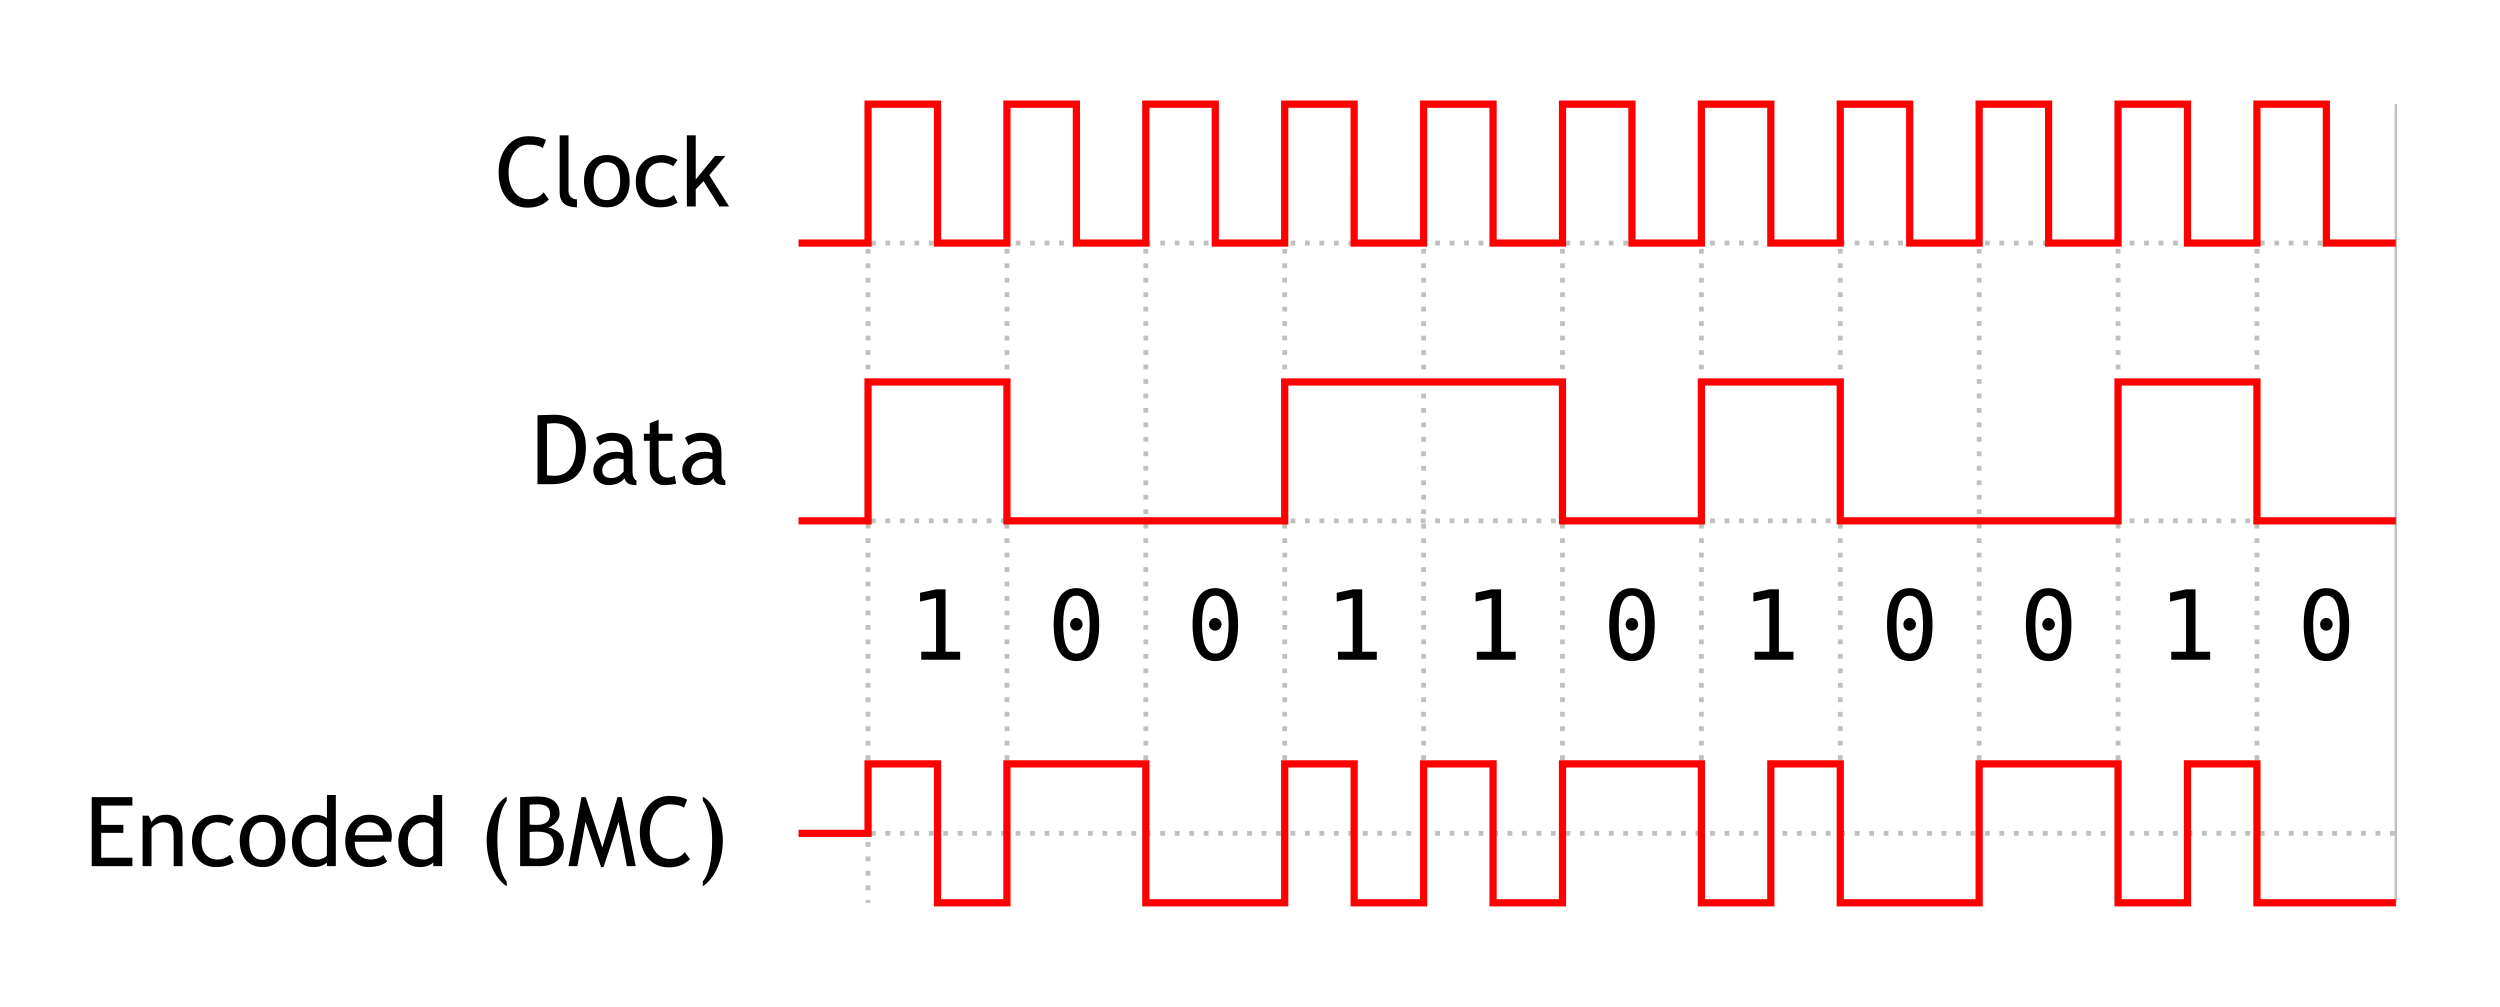 <?xml version="1.0" encoding="UTF-8" standalone="no"?>
<!-- Generator: Adobe Illustrator 10.0, SVG Export Plug-In . SVG Version: 3.0.0 Build 77)  -->
<svg
   xmlns:dc="http://purl.org/dc/elements/1.1/"
   xmlns:cc="http://web.resource.org/cc/"
   xmlns:rdf="http://www.w3.org/1999/02/22-rdf-syntax-ns#"
   xmlns:svg="http://www.w3.org/2000/svg"
   xmlns="http://www.w3.org/2000/svg"
   xmlns:sodipodi="http://inkscape.sourceforge.net/DTD/sodipodi-0.dtd"
   xmlns:inkscape="http://www.inkscape.org/namespaces/inkscape"
   width="518.4"
   height="208.8"
   viewBox="0 0 518.4 208.8"
   style="overflow:visible;enable-background:new 0 0 518.4 208.8"
   xml:space="preserve"
   id="svg1452"
   sodipodi:version="0.32"
   inkscape:version="0.43"
   sodipodi:docname="Biphase_Mark_Code.svg"
   sodipodi:docbase="C:\Documents and Settings\alessio\Desktop"><defs
   id="defs1594">
		
		
		
		
		
		
		
		
		
		
		
		
		
		
		
		
		
		
		
		
		
		
		
		
		
		
		
		
		
		
		
		
		
		
		
		
		
	</defs><sodipodi:namedview
   inkscape:window-height="712"
   inkscape:window-width="1024"
   inkscape:pageshadow="2"
   inkscape:pageopacity="0.0"
   borderopacity="1.0"
   bordercolor="#666666"
   pagecolor="#ffffff"
   id="base"
   inkscape:zoom="2.0787629"
   inkscape:cx="311.69228"
   inkscape:cy="104.4"
   inkscape:window-x="-4"
   inkscape:window-y="-4"
   inkscape:current-layer="svg1452" />
	<path
   id="path1455"
   d="M 0,208.8 L 518.4,208.8 L 518.4,0 L 0,0 L 0,208.8 z "
   style="fill:#ffffff" /><path
   id="path1457"
   d="M 165.599,108 L 496.8,108"
   style="fill:none;stroke:#c0c0c0;stroke-width:1;stroke-miterlimit:4;stroke-dasharray:1,2;stroke-dashoffset:0" /><path
   id="path1459"
   d="M 165.598,50.399 L 496.799,50.399"
   style="fill:none;stroke:#c0c0c0;stroke-width:1;stroke-miterlimit:4;stroke-dasharray:1,2;stroke-dashoffset:0" /><path
   id="path1461"
   d="M 165.598,172.801 L 496.799,172.801"
   style="fill:none;stroke:#c0c0c0;stroke-width:1;stroke-miterlimit:4;stroke-dasharray:1,2;stroke-dashoffset:0" /><path
   id="path1463"
   d="M 180,21.6 L 179.999,187.2"
   style="fill:none;stroke:#c0c0c0;stroke-width:1;stroke-miterlimit:4;stroke-dasharray:1,2;stroke-dashoffset:0" /><path
   id="path1465"
   d="M 208.8,21.6 L 208.799,187.2"
   style="fill:none;stroke:#c0c0c0;stroke-width:1;stroke-miterlimit:4;stroke-dasharray:1,2;stroke-dashoffset:0" /><path
   id="path1467"
   d="M 237.598,21.6 L 237.597,187.2"
   style="fill:none;stroke:#c0c0c0;stroke-width:1;stroke-miterlimit:4;stroke-dasharray:1,2;stroke-dashoffset:0" /><path
   id="path1469"
   d="M 266.399,21.6 L 266.397,187.2"
   style="fill:none;stroke:#c0c0c0;stroke-width:1;stroke-miterlimit:4;stroke-dasharray:1,2;stroke-dashoffset:0" /><path
   id="path1471"
   d="M 295.199,21.6 L 295.198,187.2"
   style="fill:none;stroke:#c0c0c0;stroke-width:1;stroke-miterlimit:4;stroke-dasharray:1,2;stroke-dashoffset:0" /><path
   id="path1473"
   d="M 324,21.6 L 323.999,187.2"
   style="fill:none;stroke:#c0c0c0;stroke-width:1;stroke-miterlimit:4;stroke-dasharray:1,2;stroke-dashoffset:0" /><path
   id="path1475"
   d="M 352.799,21.6 L 352.799,187.2"
   style="fill:none;stroke:#c0c0c0;stroke-width:1;stroke-miterlimit:4;stroke-dasharray:1,2;stroke-dashoffset:0" /><path
   id="path1477"
   d="M 381.6,21.6 L 381.6,187.2"
   style="fill:none;stroke:#c0c0c0;stroke-width:1;stroke-miterlimit:4;stroke-dasharray:1,2;stroke-dashoffset:0" /><path
   id="path1479"
   d="M 410.4,21.6 L 410.4,187.2"
   style="fill:none;stroke:#c0c0c0;stroke-width:1;stroke-miterlimit:4;stroke-dasharray:1,2;stroke-dashoffset:0" /><path
   id="path1481"
   d="M 439.201,21.6 L 439.199,187.2"
   style="fill:none;stroke:#c0c0c0;stroke-width:1;stroke-miterlimit:4;stroke-dasharray:1,2;stroke-dashoffset:0" /><path
   id="path1483"
   d="M 468.002,21.6 L 468,187.2"
   style="fill:none;stroke:#c0c0c0;stroke-width:1;stroke-miterlimit:4;stroke-dasharray:1,2;stroke-dashoffset:0" /><path
   id="path1485"
   d="M 496.799,21.6 L 496.799,187.2"
   style="fill:none;stroke:#c0c0c0;stroke-width:0.5" /><path
   id="path1487"
   style="fill:none;stroke:#000000"
   d="" /><path
   id="path1489"
   style="fill:none;stroke:#000000"
   d="" /><path
   id="path1491"
   style="fill:none;stroke:#000000"
   d="" /><path
   id="path1493"
   style="fill:none;stroke:#000000"
   d="" /><path
   id="path1495"
   d="M 165.599,50.399 L 180,50.399 L 180,21.6 L 194.4,21.6 L 194.399,50.4 L 208.799,50.4 L 208.799,21.6 L 223.199,21.6 L 223.198,50.4 L 237.598,50.4 L 237.598,21.6 L 251.998,21.6 L 251.998,50.4 L 266.398,50.4 L 266.398,21.6 L 280.798,21.6 L 280.796,50.4 L 295.196,50.4 L 295.196,21.6 L 309.6,21.6 L 309.6,50.4 L 323.998,50.4 L 323.998,21.6 L 338.398,21.6 L 338.398,50.4 L 352.798,50.4 L 352.798,21.6 L 367.198,21.6 L 367.198,50.4 L 381.596,50.4 L 381.596,21.6 L 395.996,21.6 L 395.996,50.4 L 410.396,50.4 L 410.396,21.6 L 424.796,21.6 L 424.796,50.4 L 439.196,50.4 L 439.196,21.6 L 453.594,21.6 L 453.594,50.4 L 467.994,50.4 L 467.994,21.6 L 482.394,21.6 L 482.394,50.4 L 496.794,50.4"
   style="fill:none;stroke:#ff0000;stroke-width:1.5" /><path
   id="path1497"
   d="M 496.799,108 L 467.998,108 L 467.998,79.2 L 439.199,79.2 L 439.199,108 L 381.597,108 L 381.597,79.2 L 352.798,79.2 L 352.798,108 L 323.997,108 L 323.997,79.2 L 266.398,79.2 L 266.398,108 L 208.798,108 L 208.798,79.2 L 179.997,79.2 L 179.997,108 L 165.598,108"
   style="fill:none;stroke:#ff0000;stroke-width:1.5" /><path
   id="path1499"
   d="M 165.599,172.802 L 179.998,172.802 L 179.998,158.4 L 194.398,158.4 L 194.398,187.2 L 208.798,187.2 L 208.798,158.399 L 237.598,158.399 L 237.598,187.2 L 266.398,187.2 L 266.398,158.399 L 280.798,158.399 L 280.798,187.2 L 295.196,187.2 L 295.196,158.399 L 309.6,158.399 L 309.6,187.2 L 323.998,187.2 L 323.998,158.399 L 352.799,158.399 L 352.799,187.2 L 367.199,187.2 L 367.199,158.399 L 381.597,158.399 L 381.597,187.2 L 410.398,187.2 L 410.398,158.399 L 439.199,158.399 L 439.199,187.2 L 453.597,187.2 L 453.597,158.399 L 467.997,158.399 L 467.997,187.2 L 496.798,187.2"
   style="fill:none;stroke:#ff0000;stroke-width:1.5" /><g
   id="g1501">
			<path
   id="path1503"
   d="M 306.234,135.144 L 309.297,135.144 L 309.297,123.988 L 305.984,124.738 L 305.984,122.925 L 309.282,122.206 L 311.265,122.206 L 311.265,135.144 L 314.296,135.144 L 314.296,136.8 L 306.233,136.8 L 306.233,135.144 L 306.234,135.144 z " />
		</g><g
   id="g1505">
			<path
   id="path1507"
   d="M 277.434,135.144 L 280.497,135.144 L 280.497,123.988 L 277.184,124.738 L 277.184,122.925 L 280.482,122.206 L 282.465,122.206 L 282.465,135.144 L 285.496,135.144 L 285.496,136.8 L 277.433,136.8 L 277.433,135.144 L 277.434,135.144 z " />
		</g><g
   id="g1509">
			<path
   id="path1511"
   d="M 191.034,135.144 L 194.097,135.144 L 194.097,123.988 L 190.784,124.738 L 190.784,122.925 L 194.082,122.206 L 196.065,122.206 L 196.065,135.144 L 199.096,135.144 L 199.096,136.8 L 191.033,136.8 L 191.033,135.144 L 191.034,135.144 z " />
		</g><g
   id="g1513">
			<path
   id="path1515"
   d="M 223.204,121.956 C 224.759,121.956 225.935,122.595 226.732,123.87 C 227.529,125.145 227.928,127.03 227.928,129.523 C 227.928,132.01 227.529,133.891 226.732,135.167 C 225.935,136.443 224.759,137.081 223.204,137.081 C 221.649,137.081 220.475,136.443 219.681,135.167 C 218.887,133.892 218.491,132.011 218.491,129.523 C 218.491,127.03 218.887,125.145 219.681,123.87 C 220.475,122.595 221.649,121.956 223.204,121.956 z M 223.204,123.519 C 222.282,123.519 221.594,124.014 221.14,125.003 C 220.686,125.992 220.459,127.499 220.459,129.524 C 220.459,131.543 220.686,133.046 221.14,134.035 C 221.594,135.025 222.282,135.519 223.204,135.519 C 224.132,135.519 224.823,135.025 225.277,134.035 C 225.731,133.047 225.959,131.543 225.959,129.524 C 225.959,127.5 225.731,125.993 225.277,125.003 C 224.823,124.013 224.132,123.519 223.204,123.519 z M 221.896,129.461 C 221.896,129.104 222.021,128.794 222.27,128.534 C 222.519,128.274 222.819,128.143 223.168,128.143 C 223.53,128.143 223.841,128.274 224.101,128.534 C 224.36,128.794 224.49,129.103 224.49,129.461 C 224.49,129.825 224.362,130.134 224.106,130.388 C 223.85,130.642 223.538,130.769 223.168,130.769 C 222.805,130.769 222.502,130.646 222.26,130.398 C 222.018,130.151 221.896,129.839 221.896,129.461 z " />
		</g><g
   id="g1517">
			<path
   id="path1519"
   d="M 252.005,121.956 C 253.56,121.956 254.735,122.595 255.532,123.87 C 256.329,125.145 256.728,127.03 256.728,129.523 C 256.728,132.01 256.329,133.891 255.532,135.167 C 254.735,136.443 253.559,137.081 252.005,137.081 C 250.451,137.081 249.276,136.443 248.482,135.167 C 247.688,133.892 247.292,132.011 247.292,129.523 C 247.292,127.03 247.688,125.145 248.482,123.87 C 249.276,122.595 250.45,121.956 252.005,121.956 z M 252.005,123.519 C 251.083,123.519 250.396,124.014 249.941,125.003 C 249.488,125.992 249.26,127.499 249.26,129.524 C 249.26,131.543 249.488,133.046 249.941,134.035 C 250.396,135.025 251.084,135.519 252.005,135.519 C 252.933,135.519 253.624,135.025 254.078,134.035 C 254.532,133.047 254.76,131.543 254.76,129.524 C 254.76,127.5 254.532,125.993 254.078,125.003 C 253.624,124.013 252.933,123.519 252.005,123.519 z M 250.697,129.461 C 250.697,129.104 250.821,128.794 251.071,128.534 C 251.32,128.274 251.62,128.143 251.969,128.143 C 252.331,128.143 252.643,128.274 252.902,128.534 C 253.161,128.794 253.291,129.103 253.291,129.461 C 253.291,129.825 253.163,130.134 252.907,130.388 C 252.651,130.642 252.339,130.769 251.969,130.769 C 251.606,130.769 251.303,130.646 251.061,130.398 C 250.818,130.151 250.697,129.839 250.697,129.461 z " />
		</g><g
   id="g1521">
			<path
   id="path1523"
   d="M 338.404,121.956 C 339.959,121.956 341.135,122.595 341.932,123.87 C 342.729,125.145 343.127,127.03 343.127,129.523 C 343.127,132.01 342.729,133.891 341.932,135.167 C 341.135,136.443 339.958,137.081 338.404,137.081 C 336.848,137.081 335.675,136.443 334.881,135.167 C 334.087,133.892 333.691,132.011 333.691,129.523 C 333.691,127.03 334.087,125.145 334.881,123.87 C 335.675,122.595 336.849,121.956 338.404,121.956 z M 338.404,123.519 C 337.482,123.519 336.794,124.014 336.341,125.003 C 335.886,125.992 335.659,127.499 335.659,129.524 C 335.659,131.543 335.886,133.046 336.341,134.035 C 336.794,135.025 337.483,135.519 338.404,135.519 C 339.332,135.519 340.023,135.025 340.477,134.035 C 340.931,133.047 341.159,131.543 341.159,129.524 C 341.159,127.5 340.931,125.993 340.477,125.003 C 340.023,124.013 339.332,123.519 338.404,123.519 z M 337.097,129.461 C 337.097,129.104 337.222,128.794 337.471,128.534 C 337.72,128.274 338.02,128.143 338.369,128.143 C 338.731,128.143 339.042,128.274 339.302,128.534 C 339.561,128.794 339.691,129.103 339.691,129.461 C 339.691,129.825 339.563,130.134 339.307,130.388 C 339.051,130.642 338.739,130.769 338.369,130.769 C 338.007,130.769 337.704,130.646 337.461,130.398 C 337.218,130.151 337.097,129.839 337.097,129.461 z " />
		</g><g
   id="g1525">
			<path
   id="path1527"
   d="M 396.004,121.956 C 397.559,121.956 398.735,122.595 399.532,123.87 C 400.329,125.145 400.727,127.03 400.727,129.523 C 400.727,132.01 400.329,133.891 399.532,135.167 C 398.735,136.443 397.558,137.081 396.004,137.081 C 394.448,137.081 393.275,136.443 392.481,135.167 C 391.687,133.892 391.291,132.011 391.291,129.523 C 391.291,127.03 391.687,125.145 392.481,123.87 C 393.275,122.595 394.448,121.956 396.004,121.956 z M 396.004,123.519 C 395.082,123.519 394.394,124.014 393.941,125.003 C 393.486,125.992 393.259,127.499 393.259,129.524 C 393.259,131.543 393.486,133.046 393.941,134.035 C 394.394,135.025 395.083,135.519 396.004,135.519 C 396.932,135.519 397.623,135.025 398.077,134.035 C 398.531,133.047 398.759,131.543 398.759,129.524 C 398.759,127.5 398.531,125.993 398.077,125.003 C 397.623,124.013 396.932,123.519 396.004,123.519 z M 394.696,129.461 C 394.696,129.104 394.821,128.794 395.07,128.534 C 395.319,128.274 395.619,128.143 395.968,128.143 C 396.33,128.143 396.641,128.274 396.901,128.534 C 397.16,128.794 397.29,129.103 397.29,129.461 C 397.29,129.825 397.162,130.134 396.906,130.388 C 396.65,130.642 396.338,130.769 395.968,130.769 C 395.606,130.769 395.303,130.646 395.06,130.398 C 394.817,130.151 394.696,129.839 394.696,129.461 z " />
		</g><g
   id="g1529">
			<path
   id="path1531"
   d="M 424.805,121.956 C 426.36,121.956 427.536,122.595 428.333,123.87 C 429.13,125.145 429.528,127.03 429.528,129.523 C 429.528,132.01 429.13,133.891 428.333,135.167 C 427.536,136.443 426.359,137.081 424.805,137.081 C 423.249,137.081 422.076,136.443 421.282,135.167 C 420.488,133.892 420.092,132.011 420.092,129.523 C 420.092,127.03 420.488,125.145 421.282,123.87 C 422.076,122.595 423.249,121.956 424.805,121.956 z M 424.805,123.519 C 423.883,123.519 423.195,124.014 422.742,125.003 C 422.287,125.992 422.06,127.499 422.06,129.524 C 422.06,131.543 422.287,133.046 422.742,134.035 C 423.195,135.025 423.884,135.519 424.805,135.519 C 425.733,135.519 426.424,135.025 426.878,134.035 C 427.332,133.047 427.56,131.543 427.56,129.524 C 427.56,127.5 427.332,125.993 426.878,125.003 C 426.424,124.013 425.732,123.519 424.805,123.519 z M 423.497,129.461 C 423.497,129.104 423.622,128.794 423.871,128.534 C 424.12,128.274 424.42,128.143 424.769,128.143 C 425.131,128.143 425.442,128.274 425.702,128.534 C 425.961,128.794 426.091,129.103 426.091,129.461 C 426.091,129.825 425.963,130.134 425.707,130.388 C 425.451,130.642 425.139,130.769 424.769,130.769 C 424.407,130.769 424.104,130.646 423.861,130.398 C 423.618,130.151 423.497,129.839 423.497,129.461 z " />
		</g><g
   id="g1533">
			<path
   id="path1535"
   d="M 482.404,121.956 C 483.959,121.956 485.135,122.595 485.932,123.87 C 486.729,125.145 487.127,127.03 487.127,129.523 C 487.127,132.01 486.729,133.891 485.932,135.167 C 485.135,136.443 483.958,137.081 482.404,137.081 C 480.848,137.081 479.675,136.443 478.881,135.167 C 478.087,133.892 477.691,132.011 477.691,129.523 C 477.691,127.03 478.087,125.145 478.881,123.87 C 479.675,122.595 480.849,121.956 482.404,121.956 z M 482.404,123.519 C 481.482,123.519 480.794,124.014 480.341,125.003 C 479.886,125.992 479.659,127.499 479.659,129.524 C 479.659,131.543 479.886,133.046 480.341,134.035 C 480.794,135.025 481.483,135.519 482.404,135.519 C 483.332,135.519 484.023,135.025 484.477,134.035 C 484.931,133.047 485.159,131.543 485.159,129.524 C 485.159,127.5 484.931,125.993 484.477,125.003 C 484.023,124.013 483.332,123.519 482.404,123.519 z M 481.097,129.461 C 481.097,129.104 481.222,128.794 481.471,128.534 C 481.72,128.274 482.02,128.143 482.369,128.143 C 482.731,128.143 483.042,128.274 483.302,128.534 C 483.561,128.794 483.691,129.103 483.691,129.461 C 483.691,129.825 483.563,130.134 483.307,130.388 C 483.051,130.642 482.739,130.769 482.369,130.769 C 482.007,130.769 481.704,130.646 481.461,130.398 C 481.218,130.151 481.097,129.839 481.097,129.461 z " />
		</g><g
   id="g1537">
			<path
   id="path1539"
   d="M 363.834,135.144 L 366.897,135.144 L 366.897,123.988 L 363.584,124.738 L 363.584,122.925 L 366.882,122.206 L 368.865,122.206 L 368.865,135.144 L 371.896,135.144 L 371.896,136.8 L 363.833,136.8 L 363.833,135.144 L 363.834,135.144 z " />
		</g><g
   id="g1541">
			<path
   id="path1543"
   d="M 450.234,135.144 L 453.297,135.144 L 453.297,123.988 L 449.984,124.738 L 449.984,122.925 L 453.282,122.206 L 455.265,122.206 L 455.265,135.144 L 458.296,135.144 L 458.296,136.8 L 450.233,136.8 L 450.233,135.144 L 450.234,135.144 z " />
		</g><g
   id="g1545">
			<path
   id="path1547"
   d="M 113.208,29.025 L 112.555,30.695 C 111.931,30.228 110.95,29.994 109.611,29.994 C 108.357,29.994 107.351,30.536 106.594,31.62 C 105.837,32.704 105.458,34.101 105.458,35.812 C 105.458,37.445 105.847,38.769 106.624,39.784 C 107.401,40.8 108.405,41.307 109.635,41.307 C 110.975,41.307 112.006,40.83 112.729,39.875 L 113.802,41.369 C 112.668,42.494 111.209,43.057 109.425,43.057 C 107.555,43.057 106.083,42.383 105.008,41.033 C 103.933,39.684 103.396,37.905 103.396,35.695 C 103.396,33.557 103.969,31.781 105.114,30.366 C 106.26,28.952 107.74,28.244 109.556,28.244 C 111.112,28.244 112.329,28.504 113.208,29.025 z " />
			<path
   id="path1549"
   d="M 116.046,39.84 L 116.046,28.056 L 117.89,28.056 L 117.89,39.531 C 117.89,40.091 118.051,40.532 118.374,40.854 C 118.696,41.176 119.119,41.337 119.64,41.337 L 119.64,42.993 C 117.244,42.994 116.046,41.943 116.046,39.84 z " />
			<path
   id="path1551"
   d="M 121.101,37.547 C 121.101,35.934 121.536,34.63 122.405,33.638 C 123.274,32.646 124.42,32.149 125.84,32.149 C 127.338,32.149 128.501,32.626 129.328,33.579 C 130.155,34.532 130.569,35.855 130.569,37.546 C 130.569,39.232 130.145,40.561 129.298,41.533 C 128.451,42.505 127.298,42.992 125.839,42.992 C 124.347,42.992 123.184,42.501 122.35,41.518 C 121.516,40.535 121.101,39.213 121.101,37.547 z M 123.069,37.547 C 123.069,40.178 123.992,41.493 125.84,41.493 C 126.702,41.493 127.378,41.14 127.867,40.435 C 128.356,39.73 128.601,38.767 128.601,37.546 C 128.601,34.948 127.681,33.649 125.84,33.649 C 124.997,33.649 124.325,33.995 123.823,34.687 C 123.32,35.38 123.069,36.333 123.069,37.547 z " />
			<path
   id="path1553"
   d="M 140.489,33.181 L 139.562,34.494 C 139.371,34.307 139.034,34.131 138.551,33.964 C 138.068,33.797 137.593,33.713 137.126,33.713 C 136.106,33.713 135.298,34.066 134.699,34.772 C 134.1,35.478 133.802,36.445 133.802,37.675 C 133.802,38.898 134.105,39.83 134.711,40.471 C 135.317,41.112 136.158,41.432 137.233,41.432 C 138.067,41.432 138.908,41.109 139.755,40.463 L 140.488,42.026 C 139.489,42.672 138.252,42.995 136.777,42.995 C 135.347,42.995 134.166,42.517 133.233,41.56 C 132.3,40.603 131.833,39.309 131.833,37.675 C 131.833,36.009 132.321,34.673 133.297,33.664 C 134.273,32.655 135.609,32.151 137.305,32.151 C 137.85,32.151 138.442,32.264 139.079,32.488 C 139.717,32.712 140.187,32.944 140.489,33.181 z " />
			<path
   id="path1555"
   d="M 149.173,42.806 L 145.884,37.567 L 144.267,39.238 L 144.267,42.806 L 142.423,42.806 L 142.423,28.056 L 144.267,28.056 L 144.267,37.207 L 148.267,32.337 L 150.423,32.337 L 147.082,36.316 L 151.173,42.806 L 149.173,42.806 z " />
		</g><g
   id="g1557">
			<path
   id="path1559"
   d="M 114.34,100.406 L 111.456,100.406 L 111.456,86.098 C 113.294,86.033 114.471,86 114.985,86 C 116.986,86 118.57,86.607 119.737,87.822 C 120.904,89.036 121.487,90.653 121.487,92.671 C 121.487,97.828 119.105,100.406 114.34,100.406 z M 113.425,87.848 L 113.425,98.559 C 113.86,98.624 114.399,98.657 115.042,98.657 C 116.405,98.657 117.477,98.144 118.256,97.116 C 119.035,96.089 119.425,94.663 119.425,92.837 C 119.425,89.446 117.908,87.751 114.876,87.751 C 114.694,87.75 114.21,87.783 113.425,87.848 z " />
			<path
   id="path1561"
   d="M 129.49,99.188 C 128.746,100.126 127.608,100.594 126.076,100.594 C 125.254,100.594 124.542,100.296 123.939,99.7 C 123.335,99.104 123.034,98.363 123.034,97.477 C 123.034,96.415 123.498,95.519 124.428,94.786 C 125.358,94.053 126.543,93.687 127.985,93.687 C 128.376,93.687 128.819,93.77 129.316,93.937 C 129.316,92.249 128.561,91.406 127.052,91.406 C 125.894,91.406 125.003,91.719 124.378,92.344 L 123.597,90.781 C 123.948,90.499 124.433,90.256 125.054,90.053 C 125.674,89.851 126.267,89.749 126.832,89.749 C 128.346,89.749 129.445,90.094 130.131,90.784 C 130.817,91.474 131.159,92.57 131.159,94.073 L 131.159,97.821 C 131.159,98.739 131.43,99.35 131.972,99.656 L 131.972,100.594 C 131.222,100.594 130.661,100.485 130.29,100.267 C 129.918,100.049 129.651,99.689 129.49,99.188 z M 129.315,95.25 C 128.726,95.125 128.314,95.062 128.078,95.062 C 127.135,95.062 126.366,95.303 125.77,95.785 C 125.174,96.267 124.877,96.837 124.877,97.494 C 124.877,98.581 125.522,99.125 126.811,99.125 C 127.753,99.125 128.588,98.677 129.314,97.781 L 129.314,95.25 L 129.315,95.25 z " />
			<path
   id="path1563"
   d="M 134.729,91.406 L 133.51,91.406 L 133.51,89.937 L 134.729,89.937 L 134.729,87.745 L 136.573,87.031 L 136.573,89.937 L 139.448,89.937 L 139.448,91.406 L 136.573,91.406 L 136.573,96.6 C 136.573,97.479 136.721,98.104 137.017,98.475 C 137.313,98.846 137.79,99.031 138.449,99.031 C 138.925,99.031 139.416,98.906 139.925,98.656 L 140.198,100.299 C 139.431,100.495 138.589,100.594 137.673,100.594 C 136.848,100.594 136.151,100.287 135.582,99.672 C 135.013,99.057 134.729,98.28 134.729,97.343 L 134.729,91.406 L 134.729,91.406 z " />
			<path
   id="path1565"
   d="M 147.928,99.188 C 147.184,100.126 146.046,100.594 144.514,100.594 C 143.692,100.594 142.98,100.296 142.377,99.7 C 141.773,99.104 141.472,98.363 141.472,97.477 C 141.472,96.415 141.936,95.519 142.866,94.786 C 143.796,94.053 144.981,93.687 146.423,93.687 C 146.814,93.687 147.257,93.77 147.754,93.937 C 147.754,92.249 146.999,91.406 145.49,91.406 C 144.332,91.406 143.441,91.719 142.816,92.344 L 142.035,90.781 C 142.386,90.499 142.871,90.256 143.492,90.053 C 144.112,89.851 144.705,89.749 145.27,89.749 C 146.784,89.749 147.883,90.094 148.569,90.784 C 149.255,91.474 149.597,92.57 149.597,94.073 L 149.597,97.821 C 149.597,98.739 149.868,99.35 150.41,99.656 L 150.41,100.594 C 149.66,100.594 149.099,100.485 148.728,100.267 C 148.355,100.049 148.089,99.689 147.928,99.188 z M 147.753,95.25 C 147.164,95.125 146.752,95.062 146.516,95.062 C 145.573,95.062 144.804,95.303 144.208,95.785 C 143.612,96.267 143.315,96.837 143.315,97.494 C 143.315,98.581 143.96,99.125 145.249,99.125 C 146.191,99.125 147.026,98.677 147.752,97.781 L 147.752,95.25 L 147.753,95.25 z " />
		</g><g
   id="g1567">
			<path
   id="path1569"
   d="M 20.983,167.044 L 20.983,171.044 L 25.577,171.044 L 25.577,172.7 L 20.983,172.7 L 20.983,177.856 L 27.452,177.856 L 27.452,179.606 L 19.014,179.606 L 19.014,165.293 L 27.452,165.293 L 27.452,167.043 L 20.983,167.043 L 20.983,167.044 z " />
			<path
   id="path1571"
   d="M 36.009,179.606 L 36.009,173.52 C 36.009,172.407 35.841,171.627 35.505,171.182 C 35.169,170.735 34.606,170.512 33.816,170.512 C 33.391,170.512 32.947,170.639 32.483,170.893 C 32.019,171.147 31.664,171.459 31.416,171.831 L 31.416,179.606 L 29.572,179.606 L 29.572,169.137 L 30.84,169.137 L 31.425,170.485 C 32.036,169.462 33.034,168.95 34.419,168.95 C 36.708,168.95 37.853,170.344 37.853,173.131 L 37.853,179.607 L 36.009,179.607 L 36.009,179.606 z " />
			<path
   id="path1573"
   d="M 48.468,169.981 L 47.541,171.294 C 47.35,171.107 47.013,170.931 46.53,170.764 C 46.047,170.597 45.572,170.513 45.105,170.513 C 44.085,170.513 43.277,170.867 42.678,171.572 C 42.079,172.279 41.781,173.246 41.781,174.475 C 41.781,175.699 42.084,176.63 42.69,177.271 C 43.296,177.912 44.137,178.232 45.212,178.232 C 46.046,178.232 46.887,177.91 47.734,177.263 L 48.467,178.826 C 47.468,179.472 46.231,179.795 44.756,179.795 C 43.326,179.795 42.145,179.316 41.212,178.36 C 40.279,177.404 39.812,176.109 39.812,174.475 C 39.812,172.81 40.3,171.472 41.276,170.464 C 42.252,169.454 43.588,168.95 45.284,168.95 C 45.829,168.95 46.421,169.063 47.058,169.288 C 47.695,169.513 48.165,169.744 48.468,169.981 z " />
			<path
   id="path1575"
   d="M 49.714,174.348 C 49.714,172.735 50.149,171.431 51.018,170.439 C 51.887,169.447 53.033,168.951 54.453,168.951 C 55.951,168.951 57.114,169.428 57.941,170.381 C 58.768,171.334 59.182,172.657 59.182,174.349 C 59.182,176.035 58.758,177.364 57.911,178.336 C 57.064,179.308 55.911,179.795 54.452,179.795 C 52.96,179.795 51.797,179.304 50.963,178.321 C 50.129,177.338 49.714,176.014 49.714,174.348 z M 51.683,174.348 C 51.683,176.979 52.606,178.294 54.454,178.294 C 55.316,178.294 55.992,177.941 56.481,177.236 C 56.97,176.531 57.215,175.568 57.215,174.347 C 57.215,171.748 56.295,170.45 54.454,170.45 C 53.611,170.45 52.939,170.796 52.437,171.488 C 51.934,172.181 51.683,173.134 51.683,174.348 z " />
			<path
   id="path1577"
   d="M 67.79,179.606 L 67.79,178.835 C 67.143,179.475 66.201,179.794 64.964,179.794 C 63.65,179.794 62.583,179.325 61.766,178.388 C 60.949,177.451 60.54,176.2 60.54,174.636 C 60.54,173.067 61.011,171.726 61.953,170.616 C 62.895,169.505 64.016,168.95 65.318,168.95 C 66.403,168.95 67.228,169.204 67.79,169.712 L 67.79,164.857 L 69.634,164.857 L 69.634,179.607 L 67.79,179.607 L 67.79,179.606 z M 67.79,171.566 C 67.319,170.864 66.676,170.512 65.86,170.512 C 64.86,170.512 64.052,170.883 63.435,171.625 C 62.818,172.366 62.509,173.31 62.509,174.454 C 62.509,176.972 63.658,178.23 65.958,178.23 C 66.252,178.23 66.604,178.138 67.016,177.953 C 67.427,177.767 67.685,177.57 67.79,177.361 L 67.79,171.566 z " />
			<path
   id="path1579"
   d="M 81.099,174.544 L 73.558,174.544 C 73.558,175.771 73.892,176.712 74.562,177.37 C 75.153,177.944 75.914,178.231 76.844,178.231 C 77.904,178.231 78.787,177.918 79.496,177.293 L 80.276,178.637 C 79.989,178.924 79.549,179.172 78.957,179.381 C 78.214,179.656 77.387,179.793 76.475,179.793 C 75.159,179.793 74.041,179.348 73.123,178.455 C 72.1,177.473 71.589,176.152 71.589,174.493 C 71.589,172.769 72.114,171.387 73.164,170.345 C 74.103,169.414 75.215,168.949 76.5,168.949 C 77.994,168.949 79.165,169.369 80.012,170.207 C 80.834,171.012 81.245,172.08 81.245,173.412 C 81.245,173.823 81.196,174.2 81.099,174.544 z M 76.588,170.513 C 75.758,170.513 75.062,170.779 74.5,171.312 C 73.964,171.818 73.66,172.448 73.588,173.201 L 79.401,173.201 C 79.401,172.455 79.166,171.832 78.695,171.332 C 78.179,170.786 77.477,170.513 76.588,170.513 z " />
			<path
   id="path1581"
   d="M 89.841,179.606 L 89.841,178.835 C 89.194,179.475 88.252,179.794 87.015,179.794 C 85.701,179.794 84.634,179.325 83.817,178.388 C 83,177.451 82.591,176.2 82.591,174.636 C 82.591,173.067 83.062,171.726 84.004,170.616 C 84.946,169.505 86.067,168.95 87.369,168.95 C 88.454,168.95 89.279,169.204 89.841,169.712 L 89.841,164.857 L 91.685,164.857 L 91.685,179.607 L 89.841,179.607 L 89.841,179.606 z M 89.841,171.566 C 89.37,170.864 88.727,170.512 87.911,170.512 C 86.911,170.512 86.103,170.883 85.486,171.625 C 84.869,172.366 84.56,173.31 84.56,174.454 C 84.56,176.972 85.709,178.23 88.009,178.23 C 88.303,178.23 88.655,178.138 89.067,177.953 C 89.478,177.767 89.736,177.57 89.841,177.361 L 89.841,171.566 z " />
			<path
   id="path1583"
   d="M 105.071,165.2 L 105.071,166.013 C 103.779,167.875 103.133,170.594 103.133,174.168 C 103.133,178.413 103.779,181.278 105.071,182.763 L 105.071,183.794 C 103.754,182.876 102.732,181.558 102.005,179.842 C 101.278,178.126 100.915,176.229 100.915,174.151 C 100.915,172.38 101.329,170.589 102.157,168.782 C 102.985,166.975 103.956,165.78 105.071,165.2 z " />
			<path
   id="path1585"
   d="M 111.93,179.606 L 107.852,179.606 L 107.852,165.295 C 109.587,165.211 110.838,165.168 111.604,165.168 C 113.014,165.168 114.105,165.474 114.879,166.084 C 115.652,166.695 116.039,167.57 116.039,168.707 C 116.039,169.373 115.792,169.98 115.299,170.529 C 114.806,171.078 114.26,171.422 113.664,171.558 C 114.796,171.831 115.621,172.283 116.138,172.912 C 116.655,173.542 116.914,174.399 116.914,175.483 C 116.914,176.737 116.454,177.737 115.534,178.484 C 114.614,179.233 113.413,179.606 111.93,179.606 z M 109.821,166.856 L 109.821,170.985 C 110.226,171.024 110.729,171.044 111.328,171.044 C 113.157,171.044 114.071,170.289 114.071,168.778 C 114.071,167.452 113.231,166.788 111.55,166.788 C 110.906,166.788 110.33,166.812 109.821,166.856 z M 109.821,172.499 L 109.821,177.946 C 110.487,178.011 110.997,178.044 111.353,178.044 C 112.568,178.044 113.455,177.815 114.014,177.356 C 114.573,176.899 114.853,176.169 114.853,175.168 C 114.853,174.239 114.586,173.554 114.053,173.111 C 113.52,172.67 112.629,172.449 111.382,172.449 L 109.821,172.499 z " />
			<path
   id="path1587"
   d="M 129.983,179.606 L 128.28,170.418 L 125.139,179.793 L 124.639,179.793 L 121.405,170.418 L 119.733,179.606 L 117.889,179.606 L 120.577,165.293 L 121.452,165.293 L 124.905,175.731 L 128.046,165.293 L 128.921,165.293 L 131.827,179.606 L 129.983,179.606 z " />
			<path
   id="path1589"
   d="M 142.485,165.825 L 141.832,167.495 C 141.208,167.028 140.227,166.794 138.888,166.794 C 137.634,166.794 136.628,167.336 135.871,168.42 C 135.114,169.504 134.735,170.901 134.735,172.612 C 134.735,174.245 135.124,175.568 135.901,176.583 C 136.678,177.599 137.682,178.106 138.912,178.106 C 140.252,178.106 141.283,177.629 142.006,176.674 L 143.079,178.168 C 141.945,179.293 140.486,179.856 138.702,179.856 C 136.832,179.856 135.36,179.182 134.285,177.833 C 133.21,176.483 132.673,174.704 132.673,172.494 C 132.673,170.356 133.246,168.58 134.391,167.165 C 135.537,165.751 137.017,165.044 138.833,165.044 C 140.389,165.044 141.606,165.305 142.485,165.825 z " />
			<path
   id="path1591"
   d="M 145.729,183.794 L 145.729,182.763 C 147.021,181.279 147.667,178.413 147.667,174.168 C 147.667,170.594 147.021,167.875 145.729,166.013 L 145.729,165.2 C 146.844,165.78 147.815,166.973 148.643,168.781 C 149.471,170.589 149.885,172.379 149.885,174.15 C 149.885,176.228 149.521,178.126 148.795,179.841 C 148.068,181.558 147.046,182.876 145.729,183.794 z " />
		</g>
</svg>